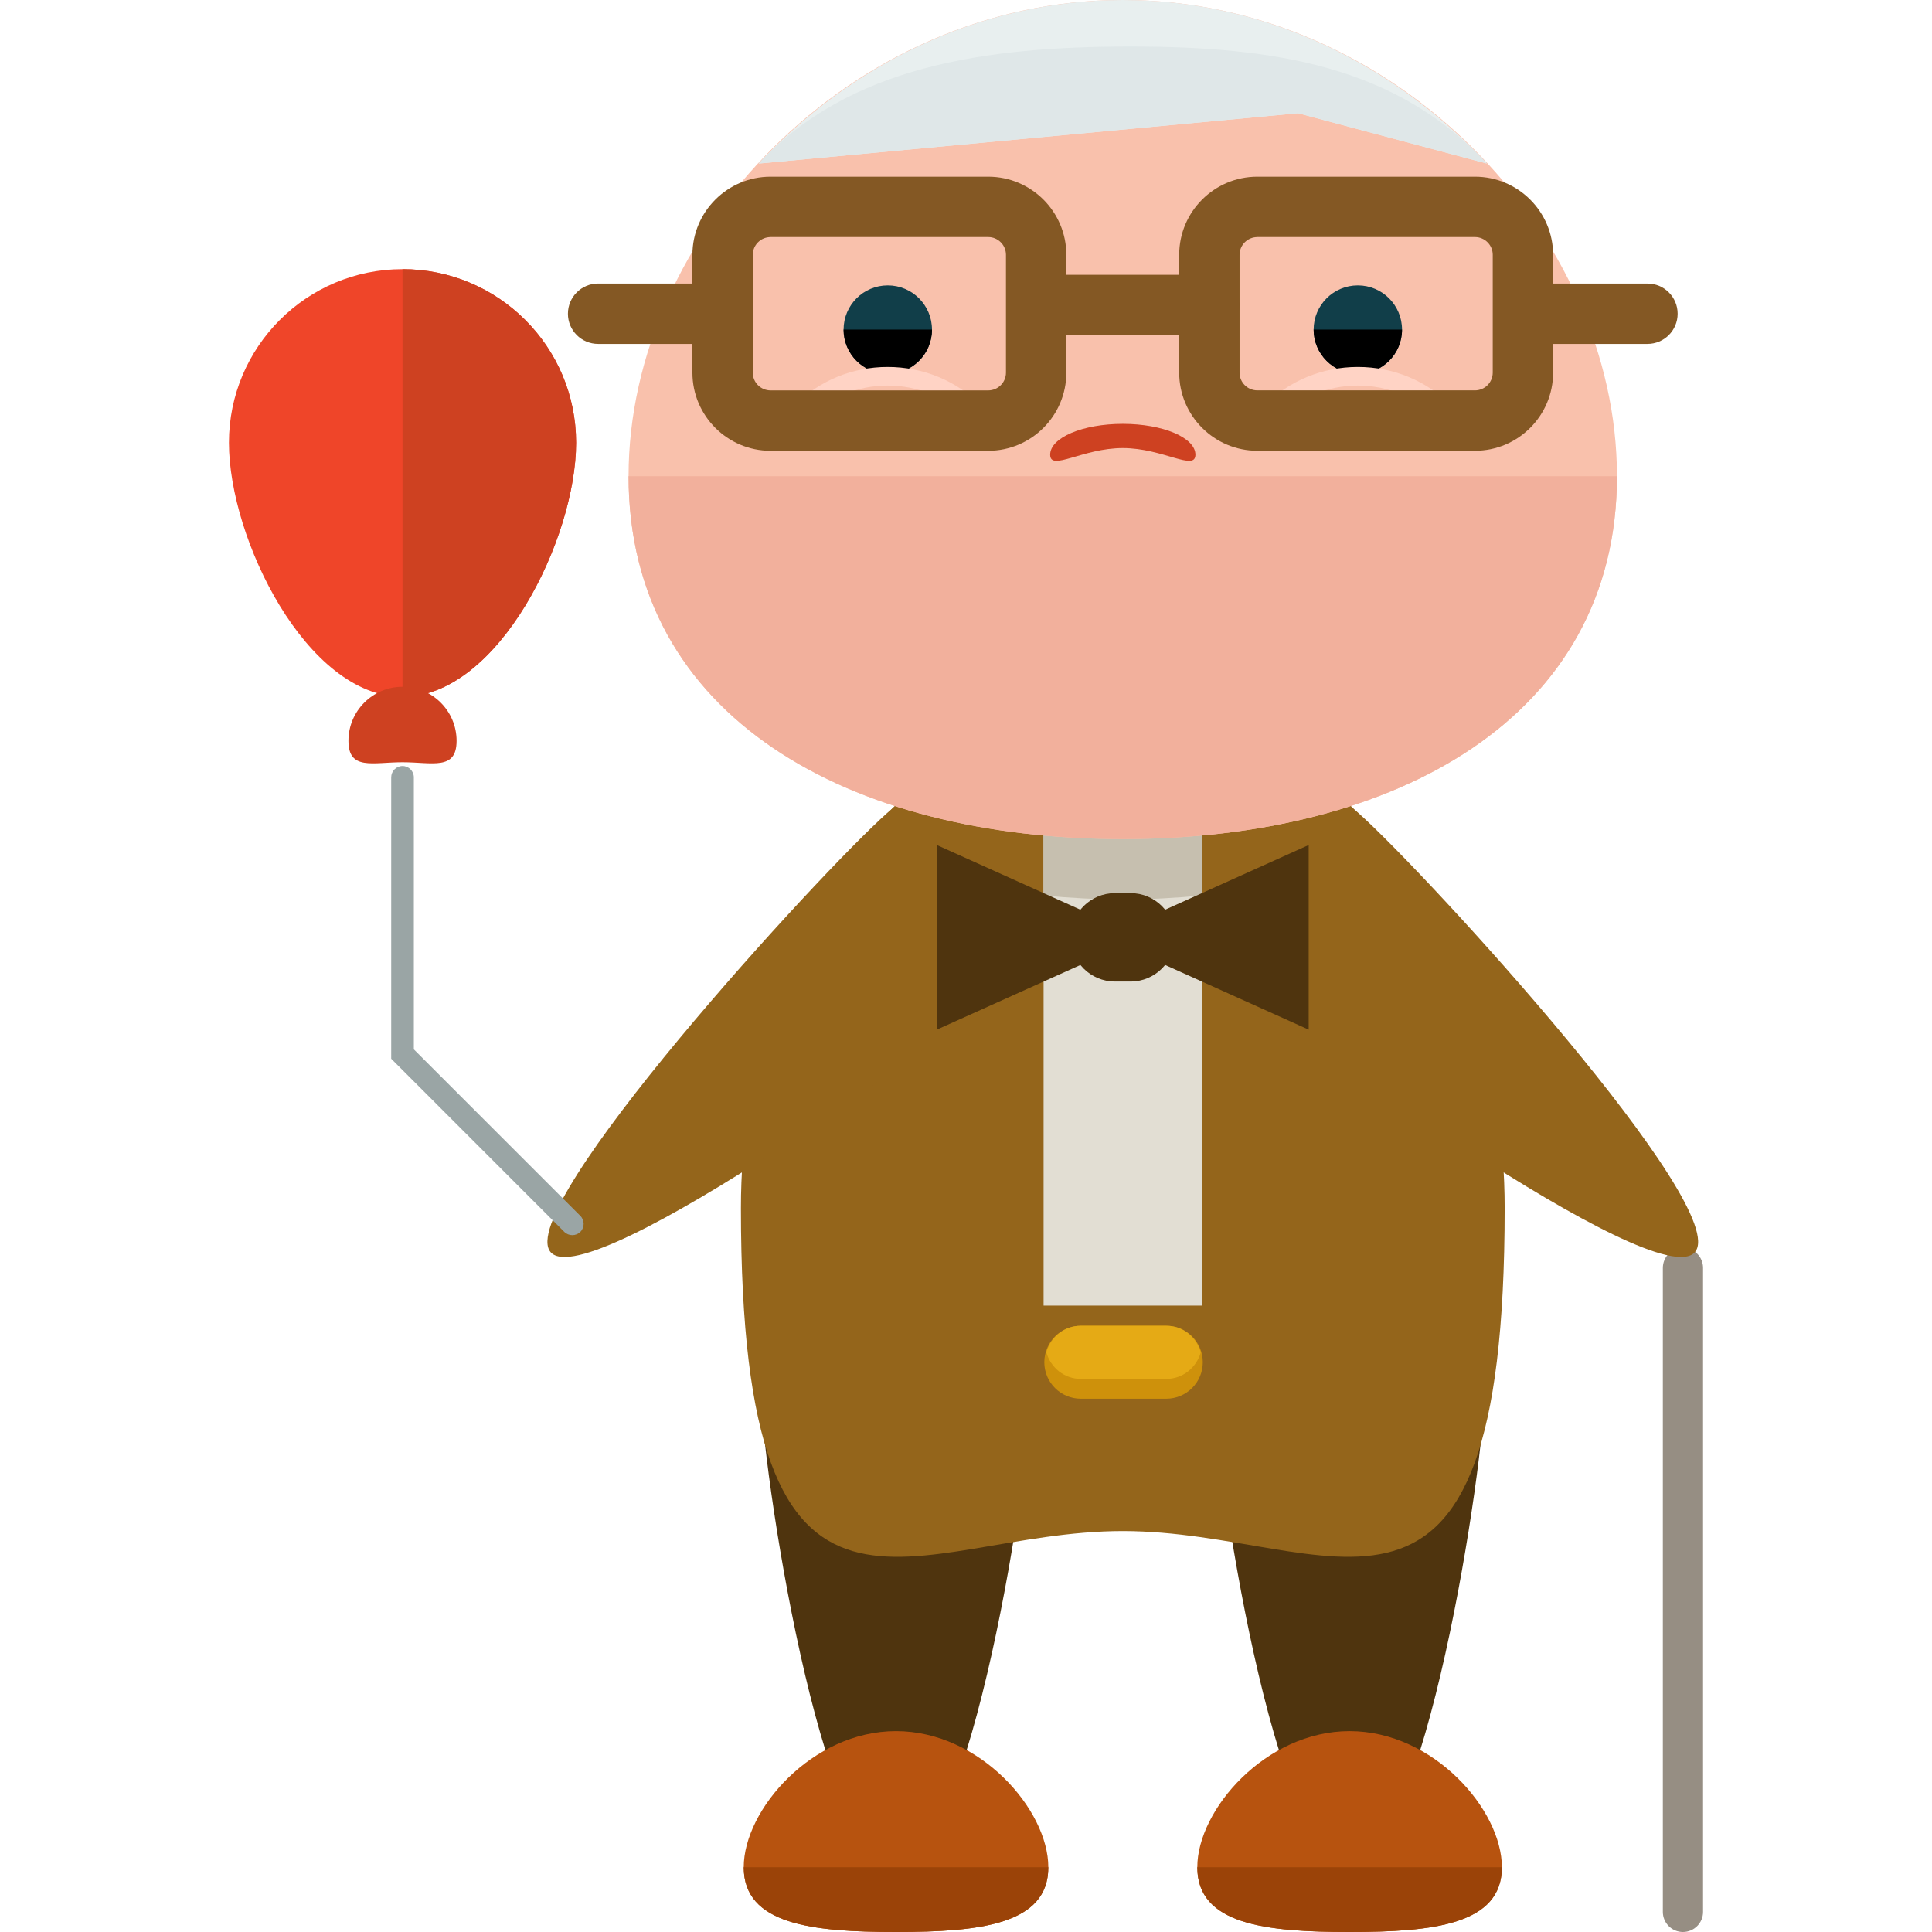 <?xml version="1.0" encoding="iso-8859-1"?>
<!-- Generator: Adobe Illustrator 19.0.0, SVG Export Plug-In . SVG Version: 6.00 Build 0)  -->
<svg version="1.1" id="Layer_1" xmlns="http://www.w3.org/2000/svg" xmlns:xlink="http://www.w3.org/1999/xlink" x="0px" y="0px"
	 viewBox="0 0 504.123 504.123" style="enable-background:new 0 0 504.123 504.123;" xml:space="preserve">
<g>
	<path style="fill:#968e83;" d="M444.384,498.877c0,2.899-2.355,5.246-5.246,5.246l0,0c-2.907,0-5.246-2.347-5.246-5.246V330.847
		c0-2.914,2.339-5.262,5.246-5.262l0,0c2.891,0,5.246,2.347,5.246,5.262V498.877z"/>
	<path style="fill:#4F340E;" d="M269.123,361.913c0,19.503-15.817,124.668-35.336,124.668c-19.495,0-35.304-105.173-35.304-124.668
		c0-19.495,15.817-35.32,35.304-35.32C253.306,326.593,269.123,342.418,269.123,361.913z"/>
	<path style="fill:#4F340E;" d="M387.474,361.913c0,19.503-15.817,124.668-35.336,124.668c-19.495,0-35.304-105.173-35.304-124.668
		c0-19.495,15.817-35.32,35.304-35.32C371.665,326.593,387.474,342.418,387.474,361.913z"/>
</g>
<path style="fill:#94651b;" d="M392.617,315.242c0,126.33-44.599,84.259-99.643,84.259c-55.028,0-99.643,42.071-99.643-84.259
	c0-72.231,44.631-130.788,99.643-130.788C348.002,184.462,392.617,243.019,392.617,315.242z"/>
<path style="fill:#B7530F;" d="M273.542,487.219c0,14.943-17.802,16.904-39.739,16.904s-39.739-1.953-39.739-16.904
	c0-14.95,17.802-35.509,39.739-35.509S273.542,472.277,273.542,487.219z"/>
<path style="fill:#9B4308;" d="M273.542,487.219c0,14.943-17.802,16.904-39.739,16.904s-39.739-1.953-39.739-16.904"/>
<path style="fill:#B7530F;" d="M391.893,487.219c0,14.943-17.802,16.904-39.739,16.904c-21.937,0-39.739-1.953-39.739-16.904
	c0-14.95,17.802-35.509,39.739-35.509C374.091,451.71,391.893,472.277,391.893,487.219z"/>
<path style="fill:#9B4308;" d="M391.893,487.219c0,14.943-17.802,16.904-39.739,16.904c-21.937,0-39.739-1.953-39.739-16.904"/>
<g>
	<path style="fill:#94651b;" d="M281.986,203.768c10.027,11.28,3.663,33.304-14.218,49.223
		c-17.881,15.896-114.018,85.024-124.062,73.767c-10.012-11.296,69.892-98.714,87.773-114.609
		C249.336,196.254,271.951,192.496,281.986,203.768z"/>
	<path style="fill:#94651b;" d="M303.955,203.768c-10.027,11.28-3.663,33.304,14.218,49.223
		c17.881,15.896,114.018,85.024,124.062,73.767c10.012-11.296-69.892-98.714-87.773-114.609
		C336.597,196.254,313.982,192.496,303.955,203.768z"/>
</g>
<rect x="272.305" y="199.554" style="fill:#E2DED3;" width="41.354" height="141.123"/>
<path style="fill:#C6BFAF;" d="M272.289,233.669c6.751,0.622,13.627,1.024,20.693,1.024c7.05,0,13.926-0.402,20.661-1.024v-34.115
	h-41.354V233.669z"/>
<path style="fill:#F9C1AC;" d="M421.919,124.258c0,63.008-57.738,94.681-128.937,94.681c-71.215,0-128.969-31.673-128.969-94.681
	C164.013,61.235,221.767,0,292.982,0C364.182,0,421.919,61.235,421.919,124.258z"/>
<path style="fill:#F2B09C;" d="M421.919,124.258c0,63.008-57.738,94.681-128.937,94.681c-71.215,0-128.969-31.673-128.969-94.681"/>
<circle style="fill:#113E49;" cx="231.652" cy="86" r="11.532"/>
<path d="M243.184,86c0,6.38-5.167,11.532-11.54,11.532S220.121,92.381,220.121,86"/>
<path style="fill:#FFD3C5;" d="M254.401,110.048c-0.614,0-1.245-0.221-1.725-0.717c-5.632-5.624-13.107-8.72-21.047-8.72h-0.016
	c-7.94,0-15.399,3.104-21,8.712c-0.953,0.953-2.489,0.977-3.434,0.008c-0.953-0.922-0.985-2.458-0.032-3.419
	c6.538-6.546,15.218-10.161,24.458-10.161h0.016c9.263,0,17.952,3.592,24.505,10.145c0.937,0.937,0.937,2.505,0,3.434
	C255.661,109.82,255.047,110.048,254.401,110.048z"/>
<circle style="fill:#113E49;" cx="354.304" cy="86" r="11.532"/>
<path d="M342.772,86c0,6.38,5.151,11.532,11.54,11.532c6.372,0,11.524-5.152,11.524-11.532"/>
<path style="fill:#FFD3C5;" d="M331.555,110.048c0.599,0,1.229-0.221,1.709-0.717c5.632-5.624,13.107-8.72,21.047-8.72h0.016
	c7.94,0,15.415,3.104,21.016,8.712c0.937,0.953,2.473,0.977,3.434,0.008c0.953-0.922,0.969-2.458,0.016-3.419
	c-6.506-6.546-15.218-10.161-24.458-10.161h-0.031c-9.247,0-17.936,3.592-24.505,10.145c-0.922,0.937-0.922,2.505,0,3.434
	C330.295,109.82,330.91,110.048,331.555,110.048z"/>
<path style="fill:#CE910B;" d="M313.848,355.454c0,5.254-4.261,9.515-9.523,9.515h-22.307c-5.262,0-9.523-4.261-9.523-9.515l0,0
	c0-5.254,4.261-9.515,9.523-9.515h22.307C309.587,345.939,313.848,350.2,313.848,355.454L313.848,355.454z"/>
<path style="fill:#E5AA15;" d="M304.325,345.939h-22.307c-4.356,0-7.861,2.954-9.003,6.932c1.142,3.97,4.647,6.932,9.003,6.932
	h22.307c4.34,0,7.861-2.962,9.003-6.932C312.186,348.893,308.665,345.939,304.325,345.939z"/>
<path style="fill:#E8EFEF;" d="M197.955,42.677l140.753-13.139l49.286,13.139C364.418,17.219,330.634,0,292.982,0
	C255.323,0,221.538,17.219,197.955,42.677z"/>
<path style="fill:#DFE7E8;" d="M197.955,42.677l140.753-13.139l49.286,13.139c-23.576-25.458-55.454-30.539-93.097-30.539
	C257.229,12.138,221.538,17.219,197.955,42.677z"/>
<g>
	<path style="fill:#845824;" d="M257.859,117.626h-56.8c-11.24,0-20.385-9.145-20.385-20.385V66.489
		c0-11.24,9.145-20.385,20.385-20.385h56.8c11.24,0,20.385,9.145,20.385,20.385v30.744
		C278.244,108.473,269.099,117.626,257.859,117.626z M201.058,61.865c-2.552,0-4.632,2.08-4.632,4.632v30.744
		c0,2.552,2.08,4.632,4.632,4.632h56.8c2.552,0,4.632-2.08,4.632-4.632V66.489c0-2.552-2.079-4.632-4.632-4.632h-56.8V61.865z"/>
	<path style="fill:#845824;" d="M186.589,89.742h-30.523c-4.356,0-7.877-3.521-7.877-7.877s3.521-7.877,7.877-7.877h30.523
		c4.356,0,7.877,3.521,7.877,7.877S190.937,89.742,186.589,89.742z"/>
	<path style="fill:#845824;" d="M384.874,117.618h-56.8c-11.24,0-20.385-9.145-20.385-20.385V66.489
		c0-11.24,9.145-20.385,20.385-20.385h56.8c11.24,0,20.385,9.145,20.385,20.385v30.736
		C405.26,108.473,396.115,117.618,384.874,117.618z M328.074,61.865c-2.552,0-4.632,2.08-4.632,4.632v30.736
		c0,2.552,2.079,4.632,4.632,4.632h56.8c2.552,0,4.632-2.08,4.632-4.632V66.489c0-2.552-2.079-4.632-4.632-4.632h-56.8V61.865z"/>
	<path style="fill:#845824;" d="M429.875,89.742h-30.523c-4.356,0-7.877-3.521-7.877-7.877s3.521-7.877,7.877-7.877h30.523
		c4.356,0,7.877,3.521,7.877,7.877S434.231,89.742,429.875,89.742z"/>
	<path style="fill:#845824;" d="M315.565,87.465h-43.811c-4.356,0-7.877-3.521-7.877-7.877s3.521-7.877,7.877-7.877h43.811
		c4.356,0,7.877,3.521,7.877,7.877S319.921,87.465,315.565,87.465z"/>
</g>
<path style="fill:#CE4121;" d="M311.926,118.642c0,4.435-8.483-1.725-18.952-1.725s-18.952,6.16-18.952,1.725
	c0-4.443,8.483-8.042,18.952-8.042S311.926,114.2,311.926,118.642z"/>
<path style="fill:#EF4529;" d="M150.323,115.523c0,25.017-20.275,66.308-45.292,66.308s-45.292-41.291-45.292-66.308
	s20.275-45.292,45.292-45.292S150.323,90.506,150.323,115.523z"/>
<path style="fill:#CE4121;" d="M105.031,70.231c25.017,0,45.292,20.275,45.292,45.292s-20.275,66.308-45.292,66.308"/>
<g>
	<polygon style="fill:#4F340E;" points="292.636,246.965 244.445,268.666 244.445,220.491 292.636,242.2 	"/>
	<polygon style="fill:#4F340E;" points="293.305,242.2 341.48,220.491 341.48,268.666 293.305,246.965 	"/>
	<path style="fill:#4F340E;" d="M306.554,244.571c0,6.388-5.183,11.54-11.54,11.54h-4.096c-6.357,0-11.54-5.152-11.54-11.54l0,0
		c0-6.365,5.183-11.524,11.54-11.524h4.096C301.371,233.047,306.554,238.206,306.554,244.571L306.554,244.571z"/>
</g>
<path style="fill:#CE4121;" d="M119.138,193.308c0,7.798-6.325,5.585-14.108,5.585c-7.798,0-14.108,2.213-14.108-5.585
	c0-7.782,6.309-14.108,14.108-14.108C112.813,179.2,119.138,185.525,119.138,193.308z"/>
<path style="fill:#9AA5A5;" d="M149.339,322.292c-0.764,0-1.52-0.284-2.103-0.859l-45.158-45.174v-73.429
	c0-1.623,1.323-2.954,2.954-2.954c1.623,0,2.954,1.331,2.954,2.954v70.987l43.441,43.441c1.15,1.15,1.15,3.033,0,4.183
	C150.843,322.009,150.079,322.292,149.339,322.292z"/>
<g>
</g>
<g>
</g>
<g>
</g>
<g>
</g>
<g>
</g>
<g>
</g>
<g>
</g>
<g>
</g>
<g>
</g>
<g>
</g>
<g>
</g>
<g>
</g>
<g>
</g>
<g>
</g>
<g>
</g>
</svg>
